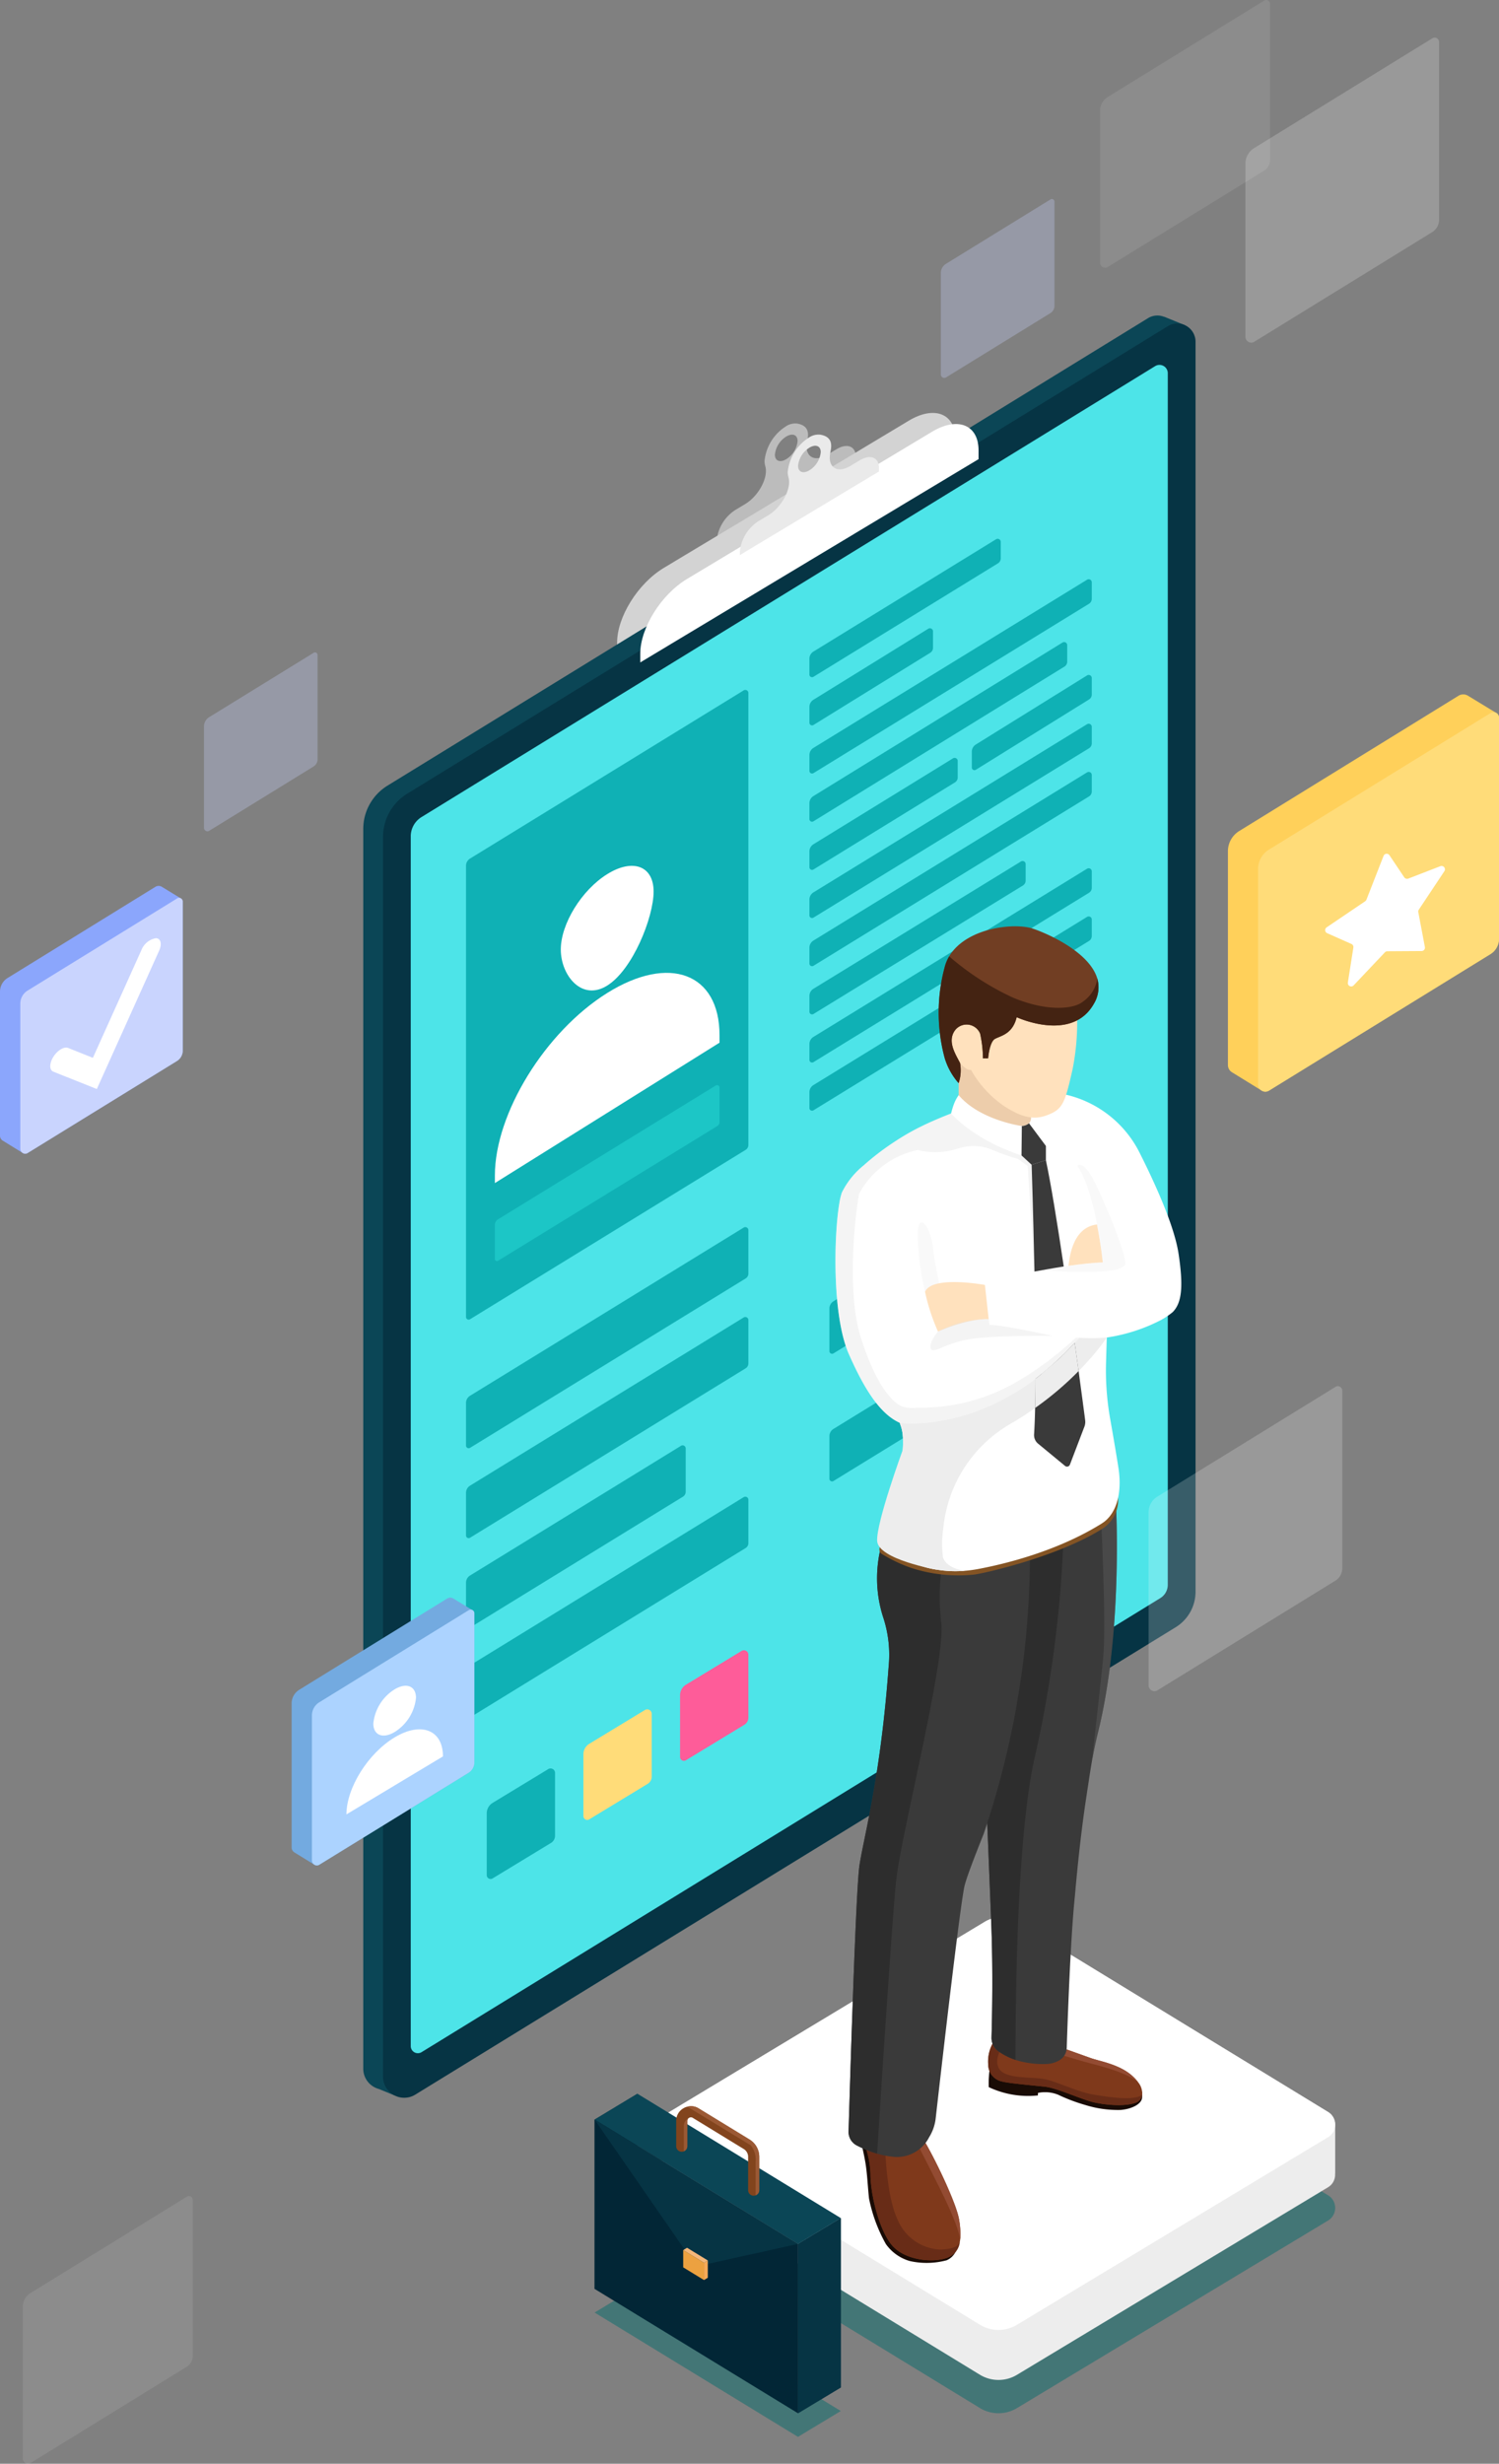 <svg xmlns="http://www.w3.org/2000/svg" width="222.756" height="366.087" viewBox="0 0 222.756 366.087">
  <rect x="0" y="0" width="222.756" height="366.087" fill="#808080" stroke="none"/>
  <g id="_495070-PHE69V-864" data-name="495070-PHE69V-864" transform="translate(-46.794)">
    <g id="Group_19" data-name="Group 19" transform="translate(0 18.241)">
      <g id="Group_6" data-name="Group 6" transform="translate(100.772 28.643)">
        <g id="Group_1" data-name="Group 1" transform="translate(37.726 14.471)">
          <path id="Path_3" data-name="Path 3" d="M236.983,136.041l-1.379.828c-2.044,1.228-3.52.162-2.963-2.139v-.007l-.008,0c.258-1.153.118-2.2-1.5-2.487a2.511,2.511,0,0,0-1.732.445,6.891,6.891,0,0,0-3.127,5.113,2.748,2.748,0,0,0,.094.7l-.008,0h0c.562,1.63-.916,4.476-2.962,5.7l-1.379.828a6.094,6.094,0,0,0-2.852,4.565v.533l20.668-12.419v-.533C239.834,135.6,238.558,135.1,236.983,136.041Zm-7.482,1.488c-.933.56-1.685.26-1.685-.665a3.59,3.59,0,0,1,1.685-2.7c.933-.56,1.685-.26,1.685.673A3.59,3.59,0,0,1,229.5,137.529Z" transform="translate(-204.365 -130.654)" fill="#bcbcbc"/>
          <path id="Path_4" data-name="Path 4" d="M256,136.013,205.724,166.22v-1.289c0-3.832,3.106-8.8,6.937-11.105l36.4-21.871c3.832-2.3,6.937-1.063,6.937,2.769Z" transform="translate(-205.724 -130.797)" fill="#d3d3d3"/>
        </g>
        <g id="Group_2" data-name="Group 2">
          <path id="Path_5" data-name="Path 5" d="M293.59,119.1l-3.1-1.267-.01.019a2.648,2.648,0,0,0-2.4.194L175.063,187.508a7.561,7.561,0,0,0-3.6,6.44V378.134a3.117,3.117,0,0,0,1.61,2.746h0a3.2,3.2,0,0,0,.694.284l2.364.969.941-1.819,112.187-68.95a6.191,6.191,0,0,0,2.949-5.274V120.354a2.683,2.683,0,0,0-.184-.937l1.189.338Z" transform="translate(-171.461 -117.654)" fill="#0b4656"/>
          <path id="Path_6" data-name="Path 6" d="M294.873,121.438V307.177a6.189,6.189,0,0,1-2.949,5.273l-113,69.451a3.147,3.147,0,0,1-4.794-2.681V195.033a7.557,7.557,0,0,1,3.6-6.44L290.75,119.132A2.706,2.706,0,0,1,294.873,121.438Z" transform="translate(-171.191 -117.546)" fill="#063444"/>
          <path id="Path_7" data-name="Path 7" d="M290.369,125.55V305.577a2.319,2.319,0,0,1-1.1,1.975L179.483,375.023a1.056,1.056,0,0,1-1.609-.9V194.372a3.37,3.37,0,0,1,1.605-2.872l109.014-67A1.231,1.231,0,0,1,290.369,125.55Z" transform="translate(-170.813 -116.981)" fill="#4de4e8"/>
        </g>
        <g id="Group_5" data-name="Group 5" transform="translate(15.274 16.123)">
          <path id="Path_8" data-name="Path 8" d="M227.293,168.636v67.149a.866.866,0,0,1-.412.737l-40.948,25.166a.394.394,0,0,1-.6-.336V194.306a1.258,1.258,0,0,1,.6-1.071l40.662-24.99A.46.46,0,0,1,227.293,168.636Z" transform="translate(-185.333 -128.67)" fill="#0fb1b5"/>
          <path id="Path_9" data-name="Path 9" d="M227.293,241.129v6.437a.866.866,0,0,1-.412.737l-40.948,25.166a.394.394,0,0,1-.6-.336V266.8a1.258,1.258,0,0,1,.6-1.071l40.662-24.99A.459.459,0,0,1,227.293,241.129Z" transform="translate(-185.333 -121.343)" fill="#0fb1b5"/>
          <path id="Path_10" data-name="Path 10" d="M222.61,221.88V227a.687.687,0,0,1-.328.586L189.7,247.606a.313.313,0,0,1-.478-.266V242.3a1,1,0,0,1,.477-.852l32.349-19.881A.366.366,0,0,1,222.61,221.88Z" transform="translate(-184.939 -123.279)" fill="#1cc6c6"/>
          <path id="Path_11" data-name="Path 11" d="M227.293,253.255v6.437a.866.866,0,0,1-.412.737L185.933,285.6a.394.394,0,0,1-.6-.336v-6.333a1.258,1.258,0,0,1,.6-1.071l40.662-24.99A.459.459,0,0,1,227.293,253.255Z" transform="translate(-185.333 -120.117)" fill="#0fb1b5"/>
          <path id="Path_12" data-name="Path 12" d="M217.979,270.575v6.437a.866.866,0,0,1-.412.737L185.933,297.2a.394.394,0,0,1-.6-.336v-6.333a1.258,1.258,0,0,1,.6-1.071l31.348-19.272A.459.459,0,0,1,217.979,270.575Z" transform="translate(-185.333 -118.366)" fill="#0fb1b5"/>
          <path id="Path_13" data-name="Path 13" d="M267.024,233.575v6.437a.866.866,0,0,1-.412.737L234.978,260.2a.394.394,0,0,1-.6-.336v-6.333a1.258,1.258,0,0,1,.6-1.071l31.348-19.272A.459.459,0,0,1,267.024,233.575Z" transform="translate(-180.376 -122.106)" fill="#0fb1b5"/>
          <path id="Path_14" data-name="Path 14" d="M267.024,250.8v6.437a.866.866,0,0,1-.412.737l-31.634,19.448a.394.394,0,0,1-.6-.336v-6.333a1.258,1.258,0,0,1,.6-1.071l31.348-19.272A.459.459,0,0,1,267.024,250.8Z" transform="translate(-180.376 -120.365)" fill="#0fb1b5"/>
          <path id="Path_15" data-name="Path 15" d="M227.293,277.507v6.437a.866.866,0,0,1-.412.737l-40.948,25.166a.394.394,0,0,1-.6-.336v-6.333a1.258,1.258,0,0,1,.6-1.071l40.662-24.99A.459.459,0,0,1,227.293,277.507Z" transform="translate(-185.333 -117.665)" fill="#0fb1b5"/>
          <path id="Path_16" data-name="Path 16" d="M198.279,314.39v9.331a1.253,1.253,0,0,1-.6,1.068L189,330.063a.571.571,0,0,1-.87-.487v-9.182a1.823,1.823,0,0,1,.869-1.553l8.267-5.019A.665.665,0,0,1,198.279,314.39Z" transform="translate(-185.05 -113.958)" fill="#0fb1b5"/>
          <path id="Path_17" data-name="Path 17" d="M211.326,306.417v9.331a1.253,1.253,0,0,1-.6,1.068l-8.682,5.274a.571.571,0,0,1-.87-.487v-9.182a1.823,1.823,0,0,1,.869-1.553l8.267-5.019A.665.665,0,0,1,211.326,306.417Z" transform="translate(-183.731 -114.764)" fill="#ffdc79"/>
          <path id="Path_18" data-name="Path 18" d="M224.373,298.444v9.331a1.253,1.253,0,0,1-.6,1.068l-8.682,5.274a.571.571,0,0,1-.87-.487v-9.182a1.823,1.823,0,0,1,.869-1.553l8.267-5.019A.665.665,0,0,1,224.373,298.444Z" transform="translate(-182.413 -115.57)" fill="#fe5c99"/>
          <path id="Path_19" data-name="Path 19" d="M260.112,148.243v2.449a.866.866,0,0,1-.412.737l-27.424,16.864a.394.394,0,0,1-.6-.336v-2.345a1.258,1.258,0,0,1,.6-1.071l27.137-16.688A.459.459,0,0,1,260.112,148.243Z" transform="translate(-180.649 -130.732)" fill="#0fb1b5"/>
          <path id="Path_20" data-name="Path 20" d="M250.043,160.313v2.449a.866.866,0,0,1-.412.737L232.278,174.23a.394.394,0,0,1-.6-.336v-2.345a1.258,1.258,0,0,1,.6-1.071l17.067-10.555A.459.459,0,0,1,250.043,160.313Z" transform="translate(-180.648 -129.511)" fill="#0fb1b5"/>
          <path id="Path_21" data-name="Path 21" d="M273.638,153.7v2.449a.866.866,0,0,1-.412.737l-40.948,25.166a.394.394,0,0,1-.6-.336v-2.345a1.258,1.258,0,0,1,.6-1.071l40.662-24.99A.459.459,0,0,1,273.638,153.7Z" transform="translate(-180.648 -130.18)" fill="#0fb1b5"/>
          <path id="Path_22" data-name="Path 22" d="M269.988,162.18v2.449a.866.866,0,0,1-.412.737l-37.3,22.989a.394.394,0,0,1-.6-.336v-2.345a1.258,1.258,0,0,1,.6-1.071l37.012-22.813A.459.459,0,0,1,269.988,162.18Z" transform="translate(-180.649 -129.323)" fill="#0fb1b5"/>
          <path id="Path_23" data-name="Path 23" d="M253.716,177.805v2.449a.866.866,0,0,1-.412.737l-21.026,12.942a.394.394,0,0,1-.6-.336v-2.345a1.258,1.258,0,0,1,.6-1.071l20.74-12.766A.459.459,0,0,1,253.716,177.805Z" transform="translate(-180.648 -127.743)" fill="#0fb1b5"/>
          <path id="Path_24" data-name="Path 24" d="M273.638,173.2v2.449a.866.866,0,0,1-.412.737l-40.948,25.166a.394.394,0,0,1-.6-.336v-2.345a1.258,1.258,0,0,1,.6-1.071l40.662-24.99A.459.459,0,0,1,273.638,173.2Z" transform="translate(-180.648 -128.209)" fill="#0fb1b5"/>
          <path id="Path_25" data-name="Path 25" d="M273.638,179.7v2.449a.866.866,0,0,1-.412.737l-40.948,25.166a.394.394,0,0,1-.6-.336v-2.345a1.258,1.258,0,0,1,.6-1.071l40.662-24.99A.459.459,0,0,1,273.638,179.7Z" transform="translate(-180.648 -127.552)" fill="#0fb1b5"/>
          <path id="Path_26" data-name="Path 26" d="M263.813,191.722v2.449a.866.866,0,0,1-.412.737L232.278,214a.394.394,0,0,1-.6-.336v-2.345a1.258,1.258,0,0,1,.6-1.071l30.837-18.913A.459.459,0,0,1,263.813,191.722Z" transform="translate(-180.648 -126.337)" fill="#0fb1b5"/>
          <path id="Path_27" data-name="Path 27" d="M273.638,192.7v2.449a.866.866,0,0,1-.412.737l-40.948,25.166a.394.394,0,0,1-.6-.336v-2.345a1.258,1.258,0,0,1,.6-1.071l40.662-24.99A.459.459,0,0,1,273.638,192.7Z" transform="translate(-180.648 -126.237)" fill="#0fb1b5"/>
          <path id="Path_28" data-name="Path 28" d="M273.638,199.2v2.449a.866.866,0,0,1-.412.737l-40.948,25.166a.394.394,0,0,1-.6-.336v-2.345a1.258,1.258,0,0,1,.6-1.071l40.662-24.99A.459.459,0,0,1,273.638,199.2Z" transform="translate(-180.648 -125.58)" fill="#0fb1b5"/>
          <g id="Group_3" data-name="Group 3" transform="translate(4.289 65.642)">
            <path id="Path_29" data-name="Path 29" d="M211.915,195.736c0,3.808-3.087,11.6-6.895,13.976s-6.895-1.551-6.895-5.359,3.087-8.824,6.895-11.2S211.915,191.928,211.915,195.736Z" transform="translate(-188.329 -191.913)" fill="#fff"/>
            <path id="Path_30" data-name="Path 30" d="M222.609,215.615v1.121l-33.381,20.859v-1.121c0-9.218,7.473-21.36,16.691-27.121,4.612-2.882,8.783-3.62,11.8-2.487S222.609,211.009,222.609,215.615Z" transform="translate(-189.228 -190.453)" fill="#fff"/>
          </g>
          <g id="Group_4" data-name="Group 4" transform="translate(25.893)">
            <path id="Path_31" data-name="Path 31" d="M259.122,137.513,208.849,167.72V166.43c0-3.832,3.106-8.8,6.937-11.105l36.4-21.871c3.832-2.3,6.937-1.063,6.937,2.769Z" transform="translate(-208.849 -132.297)" fill="#fff"/>
            <path id="Path_32" data-name="Path 32" d="M240.108,137.541l-1.379.828c-2.044,1.228-3.52.162-2.963-2.139v-.007l-.008,0c.258-1.153.118-2.2-1.5-2.487a2.511,2.511,0,0,0-1.732.445A6.891,6.891,0,0,0,229.4,139.3a2.749,2.749,0,0,0,.094.7l-.008,0h0c.562,1.63-.916,4.476-2.962,5.7l-1.379.828a6.094,6.094,0,0,0-2.852,4.565v.533l20.668-12.419v-.533C242.959,137.1,241.683,136.6,240.108,137.541Zm-7.482,1.488c-.933.56-1.685.26-1.685-.665a3.59,3.59,0,0,1,1.685-2.7c.933-.56,1.685-.26,1.685.673A3.59,3.59,0,0,1,232.626,139.029Z" transform="translate(-207.49 -132.154)" fill="#eaeaea"/>
          </g>
          <path id="Path_33" data-name="Path 33" d="M271.423,166.615v2.449a.866.866,0,0,1-.412.737l-16.817,10.445a.394.394,0,0,1-.6-.336v-2.345a1.258,1.258,0,0,1,.6-1.071l16.529-10.269A.459.459,0,0,1,271.423,166.615Z" transform="translate(-178.433 -128.874)" fill="#0fb1b5"/>
        </g>
      </g>
    </g>
    <g id="Group_20" data-name="Group 20" transform="translate(145.094 284.893)">
      <path id="Path_96" data-name="Path 96" d="M310.767,377.732,264.539,405.6a5.32,5.32,0,0,1-5.521-.017l-46.452-28.378a1.778,1.778,0,0,1,.009-3.039l47.191-28.452a4.586,4.586,0,0,1,4.759.014l46.253,28.257A2.19,2.19,0,0,1,310.767,377.732Z" transform="translate(-211.714 -332.677)" fill="#076d6d" opacity="0.5"/>
      <path id="Path_97" data-name="Path 97" d="M311.809,364.47a2.155,2.155,0,0,0-1.031-1.728l-46.253-28.256a4.586,4.586,0,0,0-4.759-.014l-47.192,28.451a1.76,1.76,0,0,0-.857,1.544h0v7.73l.04.006a1.745,1.745,0,0,0,.811,1.193l46.452,28.378a5.323,5.323,0,0,0,5.521.017l46.228-27.871a2.16,2.16,0,0,0,1.041-2.021h.018v-7.432Z" transform="translate(-211.714 -333.814)" fill="#ededed"/>
      <path id="Path_98" data-name="Path 98" d="M310.767,366.486l-46.228,27.87a5.32,5.32,0,0,1-5.521-.016l-46.452-28.378a1.778,1.778,0,0,1,.009-3.039l47.191-28.451a4.586,4.586,0,0,1,4.759.014l46.253,28.257A2.189,2.189,0,0,1,310.767,366.486Z" transform="translate(-211.714 -333.814)" fill="#fff"/>
    </g>
    <g id="Group_21" data-name="Group 21" transform="translate(135.153 311.105)">
      <path id="Path_99" data-name="Path 99" d="M202.686,387.5l30.22,18.474,6.364-3.843-30.22-18.474Z" transform="translate(-202.686 -354.988)" fill="#076d6d" opacity="0.5"/>
      <path id="Path_100" data-name="Path 100" d="M236.5,374.4V399.57l-6.364,3.832v-25.16Z" transform="translate(-199.912 -355.924)" fill="#063444"/>
      <path id="Path_101" data-name="Path 101" d="M209.05,357.62v25.171l-6.364,3.832v-25.16Z" transform="translate(-202.686 -357.62)" fill="#022636"/>
      <path id="Path_102" data-name="Path 102" d="M236.5,374.4V399.57l-6.364,3.832v-25.16Z" transform="translate(-199.912 -355.924)" fill="#063444"/>
      <path id="Path_103" data-name="Path 103" d="M202.686,361.463l30.22,18.475,6.364-3.843L209.05,357.62Z" transform="translate(-202.686 -357.62)" fill="#0b4656"/>
      <path id="Path_104" data-name="Path 104" d="M232.911,404.745l-30.22-18.475V361.11l30.22,18.475Z" transform="translate(-202.686 -357.267)" fill="#022636"/>
      <path id="Path_105" data-name="Path 105" d="M202.686,361.11l15.11,21.817,15.11-3.342Z" transform="translate(-202.686 -357.267)" fill="#063444"/>
      <path id="Path_106" data-name="Path 106" d="M226.04,366.82v4.955a.816.816,0,0,1-.54.771.827.827,0,0,1-.286.055.818.818,0,0,1-.826-.826V366.82a1.364,1.364,0,0,0-.65-1.156l-7.564-4.625a.523.523,0,0,0-.551-.011.4.4,0,0,0-.11.077.135.135,0,0,1-.033.022.556.556,0,0,0-.132.374v3.744a.831.831,0,0,1-.517.76.739.739,0,0,1-.308.066.825.825,0,0,1-.826-.826V361.5a2.147,2.147,0,0,1,1.123-1.916,1.713,1.713,0,0,1,.54-.209,2.1,2.1,0,0,1,1.674.253l7.564,4.625A3.009,3.009,0,0,1,226.04,366.82Z" transform="translate(-201.573 -357.45)" fill="#82441d"/>
      <path id="Path_107" data-name="Path 107" d="M218.017,380.116v2.571l-.57.343v-2.569Z" transform="translate(-201.194 -355.346)" fill="#f7aa57"/>
      <path id="Path_108" data-name="Path 108" d="M214.646,378.75l3.084,1.884.57-.345-3.084-1.883Z" transform="translate(-201.477 -355.519)" fill="#f4b77a"/>
      <path id="Path_109" data-name="Path 109" d="M217.73,383.171l-3.084-1.885v-2.568l3.084,1.884Z" transform="translate(-201.477 -355.487)" fill="#eca140"/>
      <path id="Path_110" data-name="Path 110" d="M225.887,366.82v4.955a.816.816,0,0,1-.54.771V367.58a3.392,3.392,0,0,0-.738-2.477l-9.4-5.726a2.1,2.1,0,0,1,1.674.253l7.564,4.625A3.009,3.009,0,0,1,225.887,366.82Z" transform="translate(-201.42 -357.45)" fill="#9b5934"/>
      <path id="Path_111" data-name="Path 111" d="M215.377,360.961a.556.556,0,0,0-.132.374v3.744a.831.831,0,0,1-.518.76v-3.81A1.273,1.273,0,0,1,215.377,360.961Z" transform="translate(-201.469 -357.282)" fill="#9b5934"/>
    </g>
    <g id="Group_22" data-name="Group 22" transform="translate(170.944 137.64)">
      <path id="Path_112" data-name="Path 112" d="M238.543,363.7s.479,1.9.754,3.51.361,3.664.545,5.362a23.035,23.035,0,0,0,2.5,6.762,6.584,6.584,0,0,0,3.554,2.529,11.487,11.487,0,0,0,5.472-.109,2.646,2.646,0,0,0,1.4-1.4" transform="translate(-234.853 -183.54)" fill="#190b05"/>
      <path id="Path_113" data-name="Path 113" d="M278.678,358.475c0,1.057-1.575,1.795-3.193,1.927a16.189,16.189,0,0,1-5.24-.732,25.984,25.984,0,0,1-4.064-1.536,5.233,5.233,0,0,0-2.984-.264s0,.176-.011.374a13.726,13.726,0,0,1-7.278-1.222c-.011,0-.011-.011-.022-.011s-.033-.837.022-1.553c.033-.617.143-1.519.143-1.519l22.627,3.777v.76Z" transform="translate(-233.101 -184.527)" fill="#190b05"/>
      <path id="Path_114" data-name="Path 114" d="M253.42,378.637c-.022.2-.055.4-.088.584a2.843,2.843,0,0,1-1.949,2.29c-2.125.727-6.056.341-7.994-1.762s-3.314-7.52-3.314-10.758a14.415,14.415,0,0,0-1.7-6.232h8.809a2.149,2.149,0,0,1,.209.286c1.519,2.125,5.472,10.207,5.858,12.817A12.413,12.413,0,0,1,253.42,378.637Z" transform="translate(-234.869 -183.635)" fill="#7f391b"/>
      <path id="Path_115" data-name="Path 115" d="M252.646,378.61a.443.443,0,0,1-.088-.22c-.385-2.1-2.4-6.155-3.468-8.291s-3.061-6.023-3.061-6.023.264-.462.595-1.057c1.52,2.125,5.472,10.207,5.858,12.817A12.411,12.411,0,0,1,252.646,378.61Z" transform="translate(-234.096 -183.609)" fill="#934b32"/>
      <path id="Path_116" data-name="Path 116" d="M253.333,379.216a2.843,2.843,0,0,1-1.949,2.29c-2.125.727-6.056.341-7.994-1.762s-3.314-7.52-3.314-10.758a14.415,14.415,0,0,0-1.7-6.232h3.579l.286,1.861s.1,7.52,1.883,11.242a7.2,7.2,0,0,0,6.474,4.4c1.42-.1,2.323-.286,2.72-1.035A.011.011,0,0,1,253.333,379.216Z" transform="translate(-234.869 -183.636)" fill="#682c17"/>
      <path id="Path_117" data-name="Path 117" d="M278.692,358.439a1.394,1.394,0,0,1-.793,1.134c-1.475.672-4.569.451-6.452,0s-5.384-2.114-7.234-2.312-5.45-.517-6.353-.771a2.56,2.56,0,0,1-2.048-2.5,5.6,5.6,0,0,1,.683-3.182l1.453.088,8.566.551.2.011,4.371,1.564c1.4.484,4.316.936,6.232,2.72a5.88,5.88,0,0,1,.771.859l.011.011A2.631,2.631,0,0,1,278.692,358.439Z" transform="translate(-233.11 -184.843)" fill="#7f391b"/>
      <path id="Path_118" data-name="Path 118" d="M277.1,356.542c-1.4-1.2-4.327-2.092-6.717-2.709-2.411-.628-4.757-1.376-4.757-1.376s-.055-.462-.1-1.068l.2.011,4.371,1.564c1.4.484,4.316.936,6.232,2.72A5.872,5.872,0,0,1,277.1,356.542Z" transform="translate(-232.125 -184.785)" fill="#934b32"/>
      <path id="Path_119" data-name="Path 119" d="M278.693,358.435a1.394,1.394,0,0,1-.793,1.134c-1.475.672-4.569.451-6.452,0s-5.384-2.114-7.234-2.312-5.45-.517-6.353-.771a2.56,2.56,0,0,1-2.048-2.5,5.6,5.6,0,0,1,.683-3.182l1.453.088-.044.462s-1.343,1.861-.451,3.27,4.228,1.2,6.265,1.442,4.955,1.894,7.774,2.378,6.2.892,7.19,0Z" transform="translate(-233.11 -184.844)" fill="#682c17"/>
      <path id="Path_120" data-name="Path 120" d="M272.161,312.093c-.352,1.431-.639,2.83-.881,4.173a.352.352,0,0,0-.011.077c-.231,1.321-.418,2.588-.595,3.777-.011.044-.011.077-.022.121-.022.132-.055.341-.1.65s-.088.606-.132.892c-.374,2.433-1.057,7.454-1.652,14.281a.723.723,0,0,0-.011.154c-.242,2.268-.451,5.34-.628,8.6-.044.749-.088,1.508-.121,2.279-.209,4.261-.374,8.611-.473,11.793a2.221,2.221,0,0,1-1.178,1.894,4,4,0,0,1-1.861.5,13.449,13.449,0,0,1-4.581-.606,9.705,9.705,0,0,1-2.577-1.31,2.441,2.441,0,0,1-.98-2.059c.077-2.7.242-9.844-.044-16.99-.352-9.062-1.057-26.118-1.057-26.118l3.193-28.6,5.935-1.321c-.308-1.663-.639-3.568-.87-4.911-.176-1.035-.3-1.74-.3-1.74h11.616s.011.165.022.484C275,281.163,275.607,298.274,272.161,312.093Z" transform="translate(-233.163 -192.24)" fill="#3a3a3a"/>
      <path id="Path_121" data-name="Path 121" d="M270.69,312.048c-.352,1.431-.639,2.83-.881,4.173.11-.98,1.178-10.427,1.663-15.25.507-5.1-.319-21.02-.319-21.02s1.013-.859,2.235-1.883C273.531,281.119,274.136,298.23,270.69,312.048Z" transform="translate(-231.692 -192.196)" fill="#595959" opacity="0.5"/>
      <path id="Path_122" data-name="Path 122" d="M267.092,281.885a178,178,0,0,1-4.25,33.418c-2.411,10.24-2.907,30.654-2.929,45.21a9.7,9.7,0,0,1-2.577-1.31,2.441,2.441,0,0,1-.98-2.059c.077-2.7.242-9.844-.044-16.99-.352-9.062-1.057-26.118-1.057-26.118l3.193-28.6,5.935-1.321c-.308-1.663-.639-3.568-.87-4.911Z" transform="translate(-233.163 -192.08)" fill="#2d2d2d"/>
      <path id="Path_123" data-name="Path 123" d="M263.909,283.07a130.316,130.316,0,0,1-6.816,43.46v.022c-1.453,3.634-2.577,6.573-2.885,7.818-.65,2.566-3.59,28.32-4.294,34.541a6.729,6.729,0,0,1-.98,2.852,5.361,5.361,0,0,1-5.4,2.9,12.823,12.823,0,0,1-2.345-.462,17.284,17.284,0,0,1-2.995-1.211,2.254,2.254,0,0,1-1.233-2.081c.2-6.662,1.068-35.884,1.619-39.529.617-4.118,3.149-13.1,4.338-29.586a17.767,17.767,0,0,0-.738-7.058A18.894,18.894,0,0,1,242,283.258s.738.275,1.729.65c-.033-1.564-.1-2.268-.1-2.268l.562.011,20.337.429Z" transform="translate(-235.012 -191.835)" fill="#3a3a3a"/>
      <path id="Path_124" data-name="Path 124" d="M250.74,295.4c.606,5.792-6,31.524-6.695,38.13S241.2,374.2,241.2,374.2h-.011a17.287,17.287,0,0,1-2.995-1.211,2.254,2.254,0,0,1-1.233-2.081c.2-6.662,1.068-35.884,1.619-39.529.617-4.118,3.149-13.1,4.338-29.586a17.767,17.767,0,0,0-.738-7.058A18.894,18.894,0,0,1,242,283.258s.738.275,1.729.65c-.033-1.564-.1-2.268-.1-2.268l.562.011c3.689,2.037,6.816,3.986,6.816,3.986A34.344,34.344,0,0,0,250.74,295.4Z" transform="translate(-235.012 -191.835)" fill="#2d2d2d"/>
      <path id="Path_125" data-name="Path 125" d="M241.458,283.25a12.5,12.5,0,0,0-.324,1.584.774.774,0,0,0,.325.758,22.337,22.337,0,0,0,4.386,2.086,22.712,22.712,0,0,0,9.348.992c1.148-.106,12.381-2.585,19.093-6.831a5.03,5.03,0,0,0,2.24-5.079l-.007-.04C276.3,275.4,241.458,283.25,241.458,283.25Z" transform="translate(-234.591 -192.347)" fill="#845424"/>
      <path id="Path_126" data-name="Path 126" d="M285.3,255.153a12.068,12.068,0,0,1-1.42.991c-.022,0-.033.011-.055.022a.943.943,0,0,0-.154.1,25.566,25.566,0,0,1-8.159,2.654c-.036,1.241-.073,2.493-.108,3.741a41.163,41.163,0,0,0,.61,8.337c.412,2.333.905,5.2,1.227,7.267.639,4.107-.473,7.091-2.521,8.313v.011a.083.083,0,0,0-.044.022c-6.584,4.074-14.2,5.935-18.278,6.706a19.713,19.713,0,0,1-1.971.264,17.062,17.062,0,0,1-4.239-.176,13.675,13.675,0,0,1-1.718-.374l-.529-.165a7.468,7.468,0,0,1-1.775-.82c-2.684-1.71-2.894-3.01-3.081-4.531-.154-1.321,1.6-7.95,1.883-10.174.077-.562.121-.9.121-.9.022-.165.044-.341.066-.507a13.248,13.248,0,0,0,.055-2.257.462.462,0,0,0-.011-.077,5.95,5.95,0,0,0-.253-1.409c-.044-.132-.088-.264-.143-.407a.041.041,0,0,0-.011-.033c-.011-.044-.033-.1-.044-.154-2.676-1.211-5-4.376-7.578-10.244-2.5-5.693-2.211-17.635-1.407-22.358a10.218,10.218,0,0,1,.374-1.6,12.019,12.019,0,0,1,3.347-4.129v-.011A38.45,38.45,0,0,1,244,229.817c.055-.033.1-.066.154-.1a35.083,35.083,0,0,1,3.457-2c1.167-.584,2.654-1.255,4.757-2.081.749-.3,1.52-.562,2.3-.8,1.442-.44,2.918-.8,4.415-1.112,2.3-.484,4.636-.859,6.871-1.288q.578,0,1.156.033a16.387,16.387,0,0,1,13.356,9.15c2.125,4.228,5.087,10.658,5.715,14.865C286.953,251.586,286.6,253.843,285.3,255.153Z" transform="translate(-235.191 -197.82)" fill="#fff"/>
      <path id="Path_127" data-name="Path 127" d="M270.91,258.731c-2.334,2.158-7.168,6.232-12.475,8.357a28.048,28.048,0,0,1-11.132,2.026,4.638,4.638,0,0,1-2.268-.2c-1.564-.727-3.871-3.3-6.075-10.218-1.823-5.726-1.259-15.307-.266-21.329a12.88,12.88,0,0,1,8.708-6.528v-.008a10.869,10.869,0,0,0,6.014-.217,7.161,7.161,0,0,1,5,.168,36.4,36.4,0,0,0,3.892,1.377l1.465,1.068.991,15.668,1.7-3.931-1.3-13.323-4.988-6.375-5.505-.661c-.782.242-1.553.507-2.3.8a43.836,43.836,0,0,0-6.572,3.069l-.145.086c-.179.107-.355.214-.527.32-.2.123-.4.25-.6.375l-.371.236c-.055.033-.1.066-.154.1a38.448,38.448,0,0,0-4.514,3.435v.011a12.017,12.017,0,0,0-3.347,4.129c-.029.08-.058.174-.088.279a12.328,12.328,0,0,0-.286,1.318l.007,0c-.806,4.731-1.1,16.663,1.4,22.357,2.577,5.869,4.9,9.032,7.578,10.244,0,0,14.061,1.96,26.646-12.629C271.251,258.742,271.086,258.731,270.91,258.731Z" transform="translate(-235.191 -197.599)" fill="#e2e2e2" opacity="0.39"/>
      <path id="Path_128" data-name="Path 128" d="M251.818,217.814v6.191s6.333,4.571,9.7,3.909c1.448-.285,2.207-2.137,1.9-4.751l-3.061-.619Z" transform="translate(-233.511 -198.286)" fill="#edcdab"/>
      <path id="Path_129" data-name="Path 129" d="M261.416,227.09l2.51,3.366s1.228-4.215-1.181-6.807c-2.344-2.523-2.443-.345-2.443-.345S262.522,225.868,261.416,227.09Z" transform="translate(-232.653 -197.82)" fill="#fff"/>
      <path id="Path_130" data-name="Path 130" d="M269.484,211.157a35.784,35.784,0,0,1-.555,9.922c-1.07,4.739-1.4,5.809-3.305,6.651s-3.63.933-6.84-1.131a16.132,16.132,0,0,1-4.968-5.427s-.458.3-1.605-.993c-1.8-2.026-2.141-3.038-2.141-5.791a19.174,19.174,0,0,1,2.829-9.8c2.141-3.593,8.714-2.446,11.695-.917S268.917,208.084,269.484,211.157Z" transform="translate(-233.687 -199.864)" fill="#ffe1bd"/>
      <path id="Path_131" data-name="Path 131" d="M272.175,211.6c-3.281,5.8-11.462,1.982-11.462,1.982-.606,2.521-2.367,2.753-3.215,3.215s-1.024,2.907-1.024,2.907H255.7a17.564,17.564,0,0,0-.418-3.678,2.168,2.168,0,0,0-3.821-.374c-1.035,1.608.154,3.4.837,4.735a6.068,6.068,0,0,1-.209,2.995,10.058,10.058,0,0,1-2.081-3.755,26,26,0,0,1,0-13.455,6.118,6.118,0,0,1,.672-1.63c2.51-4.239,9.668-5.065,12.475-4.107,2.422.826,8.423,3.557,9.546,7.432A4.722,4.722,0,0,1,272.175,211.6Z" transform="translate(-233.782 -200.079)" fill="#713e23"/>
      <path id="Path_132" data-name="Path 132" d="M270.292,315.613q-.066.462-.132.892Q270.226,315.976,270.292,315.613Z" transform="translate(-231.657 -188.401)" fill="#3a3a3a"/>
      <path id="Path_133" data-name="Path 133" d="M270.392,314.913c-.011.044-.011.077-.022.121C270.381,314.957,270.392,314.913,270.392,314.913Z" transform="translate(-231.635 -188.471)" fill="#3a3a3a"/>
      <path id="Path_134" data-name="Path 134" d="M247.382,250.352a39.306,39.306,0,0,1-1.083-8.775c.184-3.487,2.111-.367,2.294,2.477a67.354,67.354,0,0,0,1.859,8.993" transform="translate(-234.07 -196.04)" fill="#efefef" opacity="0.39"/>
      <path id="Path_135" data-name="Path 135" d="M251.924,222.865a5.93,5.93,0,0,0-.688,1.282,12.719,12.719,0,0,0-.439,1.437s3.357,3.94,10.468,6.233l.048-4.367S255.074,226.6,251.924,222.865Z" transform="translate(-233.614 -197.776)" fill="#fff"/>
      <path id="Path_136" data-name="Path 136" d="M256.739,253.6s-2.61-.264-7.531,1.839a29.633,29.633,0,0,1-1.927-5.9.835.835,0,0,1,.1-.2c1.376-2.2,8.8-.826,8.8-.826Z" transform="translate(-233.969 -195.226)" fill="#ffe1bd"/>
      <path id="Path_137" data-name="Path 137" d="M271.751,245.958c-1.453.033-3.391.264-5.12.5.132-.418.3-5.684,4.25-6.144.33,1.707.562,3.248.7,4.294.033.242.055.451.077.639s.044.33.055.451C271.74,245.858,271.751,245.958,271.751,245.958Z" transform="translate(-232.013 -196.013)" fill="#ffe1bd"/>
      <path id="Path_138" data-name="Path 138" d="M274.789,255.569a26.361,26.361,0,0,1-1.762,2.312v.011a46.833,46.833,0,0,1-8.886,8.148c-1.079.771-2.246,1.53-3.5,2.257-.077.044-.154.088-.22.132a20.163,20.163,0,0,0-9.932,15.536,14.709,14.709,0,0,0-.033,4.305c.507,1.376,2.235,1.817,3.248,1.96a17.065,17.065,0,0,1-4.239-.176,13.68,13.68,0,0,1-1.718-.374l-.529-.165a7.509,7.509,0,0,1-1.784-.826c-2.676-1.707-2.885-3.006-3.072-4.525-.154-1.321,1.6-7.95,1.883-10.174.077-.562.121-.9.121-.9a13.554,13.554,0,0,0,.121-2.764.46.46,0,0,0-.011-.077,5.954,5.954,0,0,0-.253-1.409c-.044-.132-.088-.264-.143-.407a.041.041,0,0,0-.011-.033c-.011-.044-.033-.1-.044-.154,0,0,8.721,1.211,18.575-5.406a40.049,40.049,0,0,0,8.071-7.223s.143.011.374.011A26.525,26.525,0,0,0,274.789,255.569Z" transform="translate(-234.468 -194.47)" fill="#ededed"/>
      <path id="Path_139" data-name="Path 139" d="M244.607,270.78s-3.925,10.723-3.788,13.476,8.8,4.261,8.8,4.261l-3.707-9.9Z" transform="translate(-234.623 -192.933)" fill="#ededed"/>
      <path id="Path_140" data-name="Path 140" d="M268.314,232.408s.555-.688,1.724.9,5.368,11.424,5.437,13.558-12.594,1.033-12.594,1.033a91.06,91.06,0,0,1,9.25-1.124S271,236.054,268.314,232.408Z" transform="translate(-232.392 -196.826)" fill="#efefef" opacity="0.39"/>
      <path id="Path_141" data-name="Path 141" d="M249.134,254.935s-1.359,1.565-1.083,2.482,1.789-.509,5.139-1.241,12.984-.595,12.984-.595-7.771-1.721-9.382-1.629l-.126-.857A15.181,15.181,0,0,0,249.134,254.935Z" transform="translate(-233.895 -194.721)" fill="#e2e2e2" opacity="0.39"/>
      <path id="Path_142" data-name="Path 142" d="M260.351,227.065l-.048,4.367,1.508,1.392,2.116-.677v-2.12l-2.51-3.366A1.777,1.777,0,0,1,260.351,227.065Z" transform="translate(-232.653 -197.392)" fill="#3a3a3a"/>
      <path id="Path_143" data-name="Path 143" d="M262.089,248.188c-.176-8.588-.418-15.867-.418-15.867l2.114-.683c.7,3.226,1.7,9.337,2.654,15.789C266.439,247.428,264.644,247.715,262.089,248.188Z" transform="translate(-232.515 -196.889)" fill="#3a3a3a"/>
      <path id="Path_144" data-name="Path 144" d="M269.478,268.742l-2.147,5.626a.463.463,0,0,1-.738.2l-4-3.3A1.648,1.648,0,0,1,262,269.9c.066-1.09.121-2.422.154-3.931.033-1.321.055-2.786.055-4.338v-.011c.264-.2.529-.4.793-.617.244-.187.489-.405.732-.607.492-.414,1.038-.89,1.609-1.413.309-.29.62-.567.929-.876.176-.154.352-.341.529-.517.3-.3.584-.606.881-.925.121-.121.242-.242.352-.374.209,1.486.407,2.9.584,4.2.473,3.512.837,6.2.969,7.267A2.019,2.019,0,0,1,269.478,268.742Z" transform="translate(-232.482 -194.397)" fill="#3a3a3a"/>
      <path id="Path_145" data-name="Path 145" d="M268.6,260.484a47.3,47.3,0,0,1-6.463,5.483c.033-1.321.055-2.786.055-4.338v-.011c.264-.2.529-.4.793-.617,1.068-.974,2.18-1.806,3.27-2.9.176-.154.352-.341.529-.517.3-.3.584-.606.881-.925.121-.121.242-.242.352-.374C268.23,257.775,268.428,259.185,268.6,260.484Z" transform="translate(-232.467 -194.397)" fill="#ededed"/>
      <path id="Path_146" data-name="Path 146" d="M272.175,211.193c-3.281,5.8-11.462,1.982-11.462,1.982-.606,2.521-2.367,2.753-3.215,3.215s-1.024,2.907-1.024,2.907H255.7a17.565,17.565,0,0,0-.418-3.678,2.168,2.168,0,0,0-3.821-.374c-1.035,1.608.154,3.4.837,4.735a6.068,6.068,0,0,1-.209,2.995,10.058,10.058,0,0,1-2.081-3.755,26,26,0,0,1,0-13.455,6.118,6.118,0,0,1,.672-1.63,40.14,40.14,0,0,0,9.469,6.122c5.142,2.158,9.128,1.7,10.416.595a5,5,0,0,0,2.125-3.38l.011-.011A4.722,4.722,0,0,1,272.175,211.193Z" transform="translate(-233.782 -199.669)" fill="#442312"/>
    </g>
    <g id="Group_23" data-name="Group 23" transform="translate(95.949 226.281)">
      <path id="Path_147" data-name="Path 147" d="M167.081,282.175q.066-.429.132-.892Q167.147,281.646,167.081,282.175Z" transform="translate(-167.081 -280.512)" fill="#442312"/>
      <path id="Path_148" data-name="Path 148" d="M167.291,280.7c.011-.044.011-.077.022-.121C167.313,280.583,167.3,280.627,167.291,280.7Z" transform="translate(-167.06 -280.583)" fill="#442312"/>
    </g>
    <g id="Group_39" data-name="Group 39" transform="translate(46.794 0)">
      <g id="Group_25" data-name="Group 25" transform="translate(182.474 103.178)">
        <g id="Group_24" data-name="Group 24">
          <path id="Path_149" data-name="Path 149" d="M328.443,172.246v32.833a2.693,2.693,0,0,1-1.159,2.222c-.033.017-.065.048-.1.065l-10.732,6.615-22.167,13.656a1.031,1.031,0,0,1-1.159-.017l-4.345-2.679a1.269,1.269,0,0,1-.621-1.094V192.109a3.537,3.537,0,0,1,1.7-3.039l32.572-20.091a1.336,1.336,0,0,1,1.372-.016l4.132,2.516a.7.7,0,0,1,.148.081A.829.829,0,0,1,328.443,172.246Z" transform="translate(-288.161 -168.78)" fill="#ffd05a"/>
          <path id="Path_150" data-name="Path 150" d="M328.032,172v32.833a2.693,2.693,0,0,1-1.159,2.222c-.033.017-.065.048-.1.065l-10.732,6.615L293.875,227.4a1.031,1.031,0,0,1-1.159-.017,1.074,1.074,0,0,1-.49-.9v-32a3.394,3.394,0,0,1,1.584-2.858l32.981-20.32a.792.792,0,0,1,.736-.065.7.7,0,0,1,.147.082A.831.831,0,0,1,328.032,172Z" transform="translate(-287.75 -168.538)" fill="#ffdc79"/>
        </g>
        <path id="Path_151" data-name="Path 151" d="M310.837,190.506l2.2,3.283a.5.5,0,0,0,.6.188l4.762-1.84a.5.5,0,0,1,.6.742l-3.8,5.717a.5.5,0,0,0-.075.369l.979,5.186a.5.5,0,0,1-.488.592l-5.09.031a.5.5,0,0,0-.36.156l-4.65,4.917a.5.5,0,0,1-.857-.421l.818-5.2a.5.5,0,0,0-.291-.534l-3.6-1.6a.5.5,0,0,1-.078-.871l5.725-3.876a.5.5,0,0,0,.185-.232l2.547-6.514A.5.5,0,0,1,310.837,190.506Z" transform="translate(-286.835 -166.607)" fill="#fff"/>
      </g>
      <g id="Group_28" data-name="Group 28" transform="translate(43.338 237.397)">
        <g id="Group_26" data-name="Group 26">
          <path id="Path_152" data-name="Path 152" d="M188.951,293.013v22.132a1.814,1.814,0,0,1-.782,1.5c-.022.011-.044.033-.066.044l-7.234,4.459-14.942,9.2a.7.7,0,0,1-.782-.011l-2.929-1.806a.854.854,0,0,1-.418-.738V306.4a2.383,2.383,0,0,1,1.145-2.048L184.9,290.811a.9.9,0,0,1,.925-.011l2.786,1.7a.448.448,0,0,1,.1.055A.558.558,0,0,1,188.951,293.013Z" transform="translate(-161.798 -290.678)" fill="#73aae0"/>
          <path id="Path_153" data-name="Path 153" d="M188.674,292.85v22.132a1.814,1.814,0,0,1-.782,1.5c-.022.011-.044.033-.066.044l-7.234,4.459-14.942,9.2a.7.7,0,0,1-.782-.011.724.724,0,0,1-.33-.606V308a2.287,2.287,0,0,1,1.068-1.927l22.231-13.7a.534.534,0,0,1,.5-.044.449.449,0,0,1,.1.055A.558.558,0,0,1,188.674,292.85Z" transform="translate(-161.521 -290.515)" fill="#acd3ff"/>
        </g>
        <g id="Group_27" data-name="Group 27" transform="translate(8.14 13.088)">
          <path id="Path_154" data-name="Path 154" d="M179.164,304.359a6.772,6.772,0,0,1-3.17,5.075c-1.751,1.051-3.17.486-3.17-1.265a6.772,6.772,0,0,1,3.17-5.075C177.746,302.041,179.164,302.608,179.164,304.359Z" transform="translate(-168.824 -302.564)" fill="#fff"/>
          <path id="Path_155" data-name="Path 155" d="M183.538,312.467l-14.347,8.62c.016-3.957,3.21-9.07,7.174-11.451,1.974-1.186,3.771-1.463,5.072-.945S183.538,310.492,183.538,312.467Z" transform="translate(-169.191 -301.97)" fill="#fff"/>
        </g>
      </g>
      <g id="Group_37" data-name="Group 37">
        <g id="Group_35" data-name="Group 35">
          <g id="Group_34" data-name="Group 34">
            <g id="Group_33" data-name="Group 33">
              <path id="Path_161" data-name="Path 161" d="M149.591,196.958V219.09a1.814,1.814,0,0,1-.782,1.5c-.022.011-.044.033-.066.044l-7.234,4.459L126.567,234.3a.7.7,0,0,1-.782-.011l-2.929-1.806a.854.854,0,0,1-.418-.738V210.348a2.383,2.383,0,0,1,1.145-2.048l21.956-13.543a.9.9,0,0,1,.925-.011l2.786,1.7a.446.446,0,0,1,.1.055A.558.558,0,0,1,149.591,196.958Z" transform="translate(-122.438 -62.99)" fill="#8ba6fc"/>
              <path id="Path_162" data-name="Path 162" d="M149.314,196.8v22.132a1.814,1.814,0,0,1-.782,1.5c-.022.011-.044.033-.066.044l-7.234,4.459-14.942,9.205a.7.7,0,0,1-.782-.011.724.724,0,0,1-.33-.606v-21.57a2.287,2.287,0,0,1,1.068-1.927l22.231-13.7a.534.534,0,0,1,.5-.044.445.445,0,0,1,.1.055A.558.558,0,0,1,149.314,196.8Z" transform="translate(-122.161 -62.827)" fill="#c9d4fe"/>
              <path id="Path_163" data-name="Path 163" d="M166.848,163.506v15.48a1.269,1.269,0,0,1-.546,1.047c-.015.008-.031.023-.046.031l-5.059,3.119-10.451,6.438a.487.487,0,0,1-.547-.008.507.507,0,0,1-.231-.424V174.1a1.6,1.6,0,0,1,.747-1.348l15.549-9.581a.374.374,0,0,1,.347-.031.312.312,0,0,1,.069.039A.394.394,0,0,1,166.848,163.506Z" transform="translate(-119.655 -66.175)" fill="#c9d4fe" opacity="0.3"/>
              <path id="Path_164" data-name="Path 164" d="M266.3,102.321V117.8a1.268,1.268,0,0,1-.547,1.047c-.015.008-.031.023-.046.031L260.645,122l-10.452,6.438a.487.487,0,0,1-.547-.008.507.507,0,0,1-.231-.424V112.919a1.6,1.6,0,0,1,.747-1.348l15.549-9.581a.374.374,0,0,1,.347-.031.312.312,0,0,1,.069.039A.385.385,0,0,1,266.3,102.321Z" transform="translate(-109.603 -72.36)" fill="#c9d4fe" opacity="0.3"/>
              <path id="Path_165" data-name="Path 165" d="M296.164,75.66V98.818a1.9,1.9,0,0,1-.818,1.567c-.023.012-.046.034-.069.046l-7.57,4.666-15.634,9.632a.729.729,0,0,1-.818-.011.757.757,0,0,1-.346-.634V91.513a2.391,2.391,0,0,1,1.118-2.016l23.262-14.333a.559.559,0,0,1,.519-.046.442.442,0,0,1,.1.057A.581.581,0,0,1,296.164,75.66Z" transform="translate(-107.43 -75.074)" fill="#fff" opacity="0.1"/>
              <path id="Path_166" data-name="Path 166" d="M150.773,372.016v23.158a1.9,1.9,0,0,1-.818,1.567c-.023.011-.046.034-.069.046l-7.57,4.666-15.634,9.632a.73.73,0,0,1-.818-.011.757.757,0,0,1-.346-.634V387.869a2.391,2.391,0,0,1,1.118-2.016L149.9,371.52a.559.559,0,0,1,.519-.046.442.442,0,0,1,.1.057A.584.584,0,0,1,150.773,372.016Z" transform="translate(-122.127 -45.119)" fill="#fff" opacity="0.1"/>
            </g>
          </g>
        </g>
        <g id="Group_36" data-name="Group 36" transform="translate(7.469 139.402)">
          <path id="Path_167" data-name="Path 167" d="M136.139,224.094l-6.461-2.579c-.609-.242-.609-1.23,0-2.2s1.6-1.568,2.2-1.324l3.677,1.467,7.2-15.981a2.862,2.862,0,0,1,2.145-1.795c.732.012.959.836.506,1.84Z" transform="translate(-129.221 -201.679)" fill="#fff"/>
        </g>
      </g>
      <g id="Group_38" data-name="Group 38" transform="translate(170.684 5.588)">
        <path id="Path_171" data-name="Path 171" d="M319.3,80.816v26.39a2.163,2.163,0,0,1-.933,1.786c-.026.013-.053.04-.079.053l-8.626,5.317-17.815,10.976a.83.83,0,0,1-.933-.013.863.863,0,0,1-.394-.722V98.882a2.727,2.727,0,0,1,1.274-2.3L318.3,80.251a.641.641,0,0,1,.591-.053.506.506,0,0,1,.118.066A.662.662,0,0,1,319.3,80.816Z" transform="translate(-276.132 -80.149)" fill="#fff" opacity="0.2"/>
        <path id="Path_172" data-name="Path 172" d="M306.233,262.8v26.39a2.163,2.163,0,0,1-.933,1.786c-.026.013-.053.04-.079.053l-8.626,5.317L278.78,307.321a.83.83,0,0,1-.933-.013.863.863,0,0,1-.394-.722v-25.72a2.726,2.726,0,0,1,1.274-2.3l26.507-16.332a.641.641,0,0,1,.591-.053.506.506,0,0,1,.118.066A.665.665,0,0,1,306.233,262.8Z" transform="translate(-277.453 -61.754)" fill="#fff" opacity="0.2"/>
      </g>
    </g>
  </g>
</svg>
